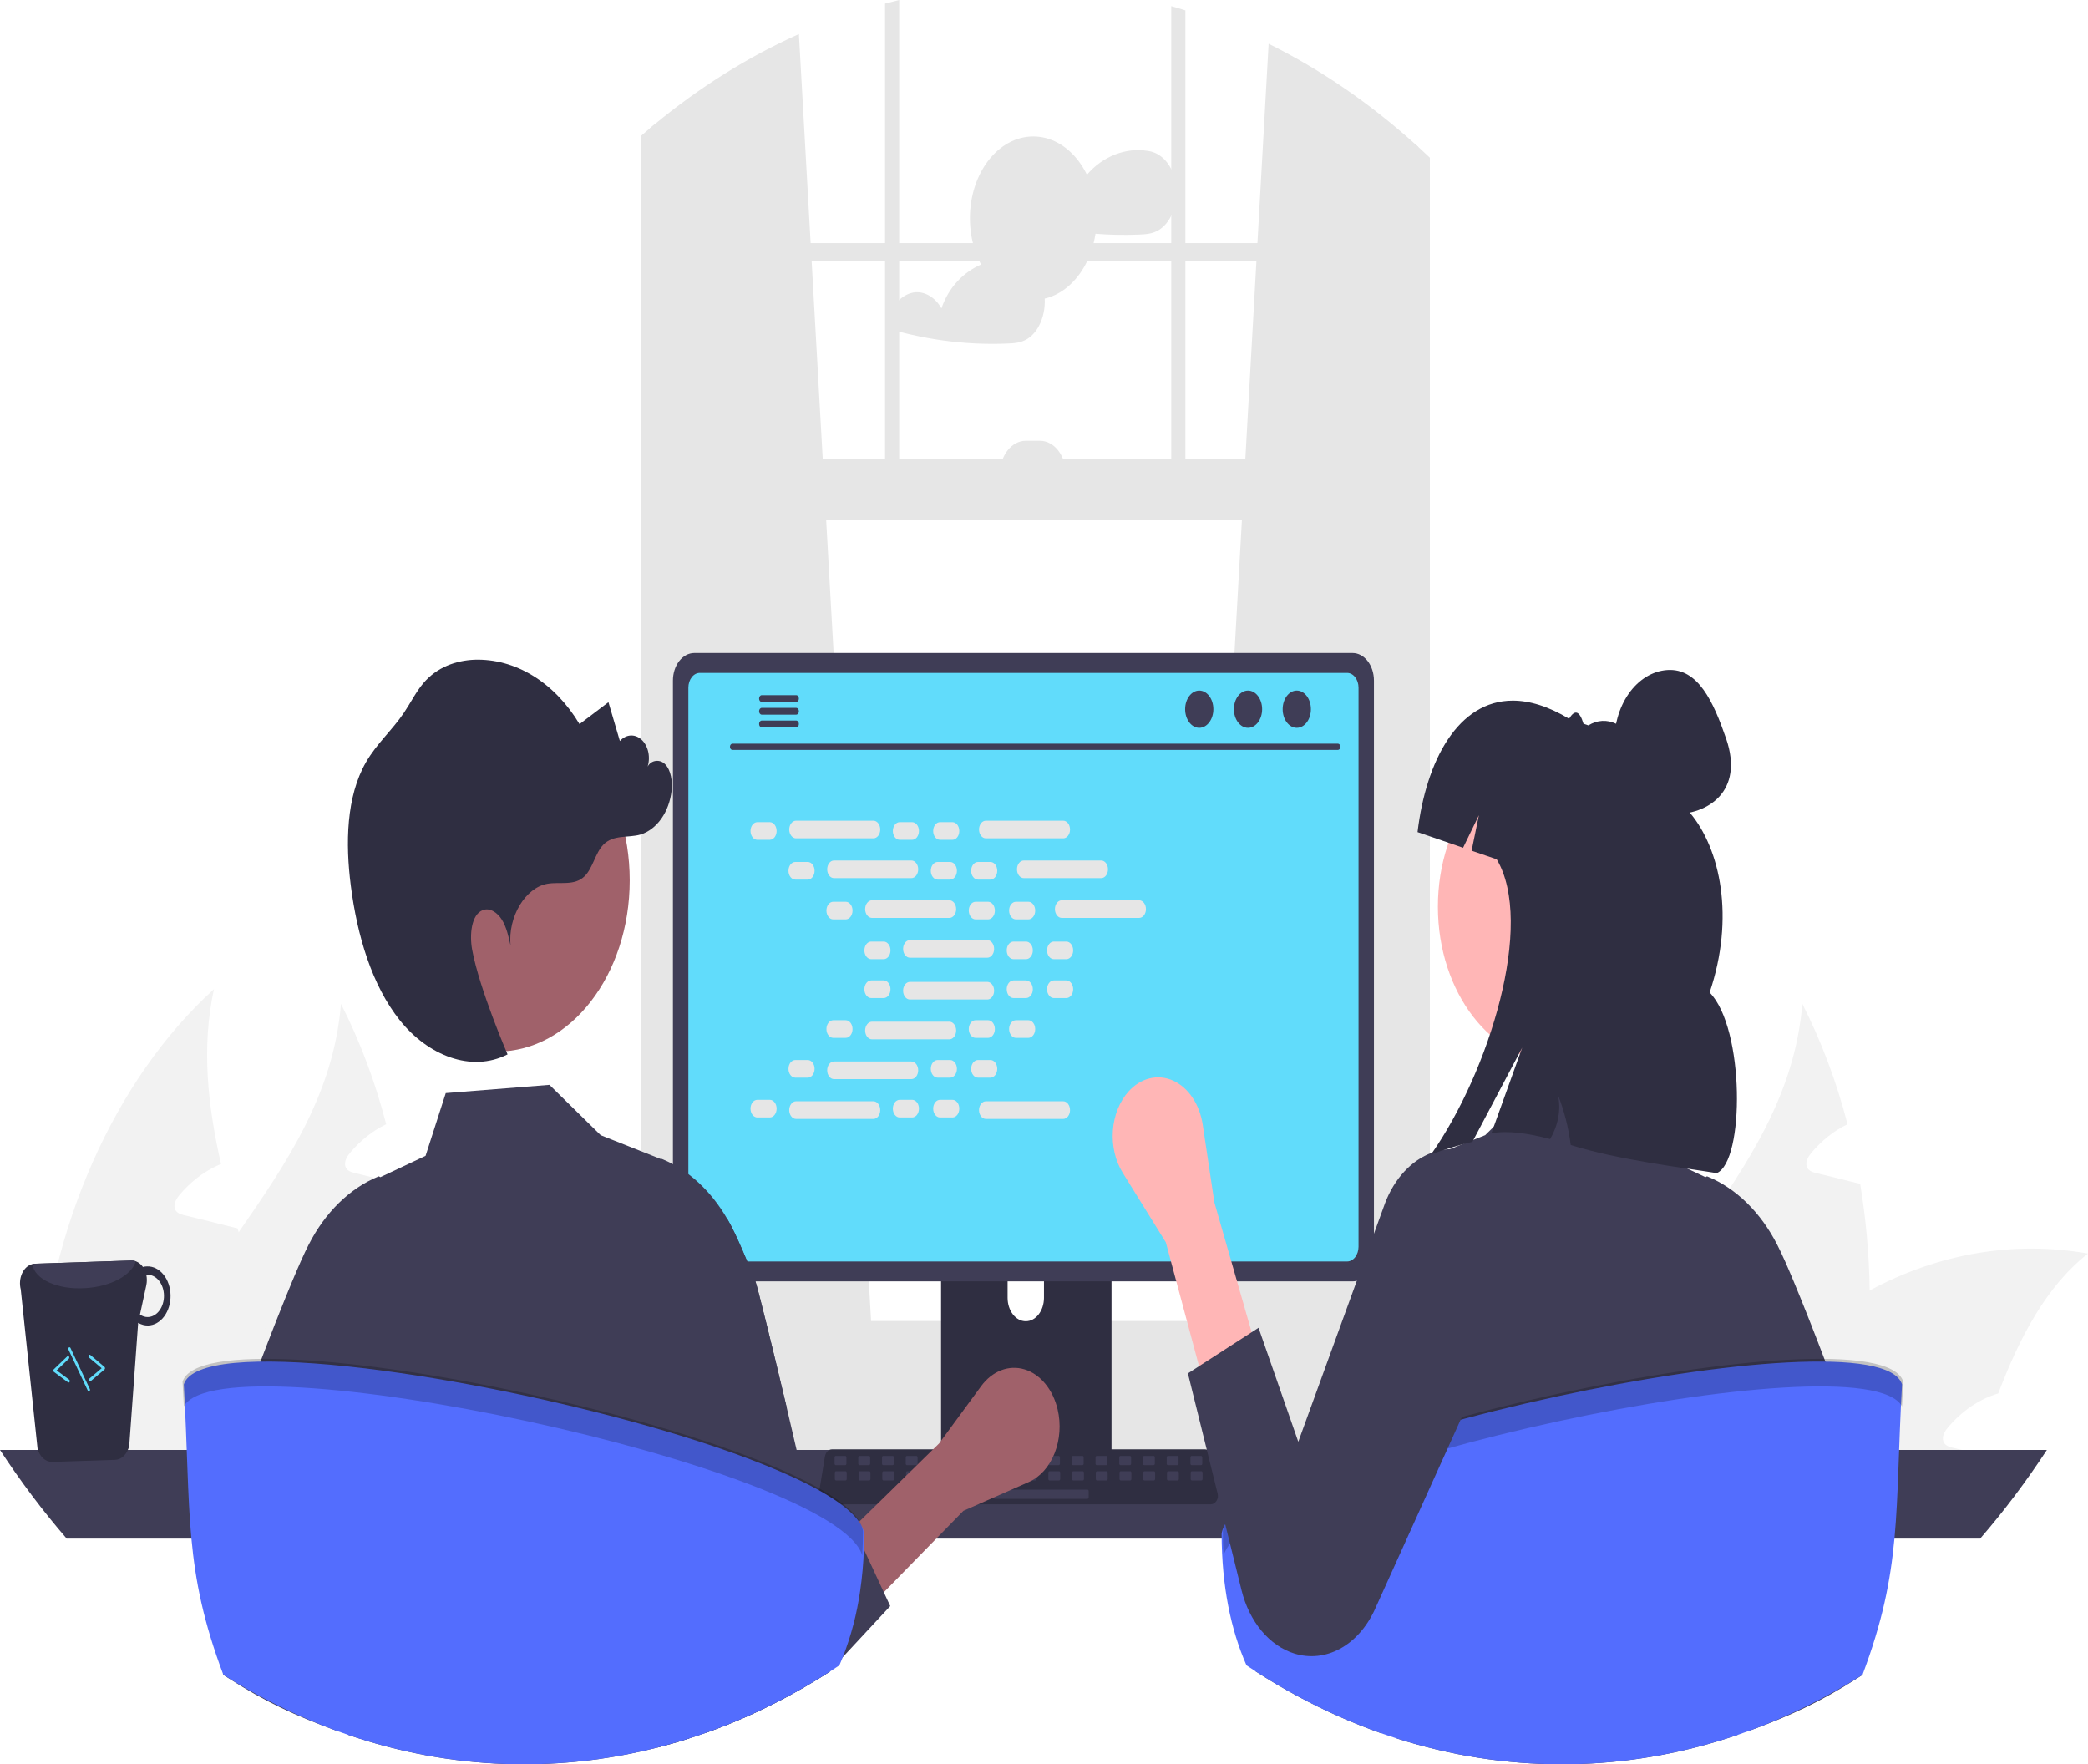 <svg width="503" height="425" viewBox="0 0 503 425" fill="none" xmlns="http://www.w3.org/2000/svg">
<g clip-path="url(#clip0_3406_4)">
<path d="M248.914 72.251C257.341 72.251 264.173 63.434 264.173 52.559C264.173 41.683 257.341 32.867 248.914 32.867C240.487 32.867 233.655 41.683 233.655 52.559C233.655 63.434 240.487 72.251 248.914 72.251Z" fill="#E6E6E6"/>
<path d="M283.065 43.234C282.635 41.413 281.801 39.795 280.667 38.577C279.533 37.36 278.147 36.597 276.681 36.383C276.647 36.379 276.613 36.379 276.579 36.383C276.538 36.366 276.495 36.354 276.453 36.346C271.344 35.491 265.663 37.57 261.84 42.099C260.421 43.753 259.286 45.773 258.508 48.028C257.799 46.779 256.865 45.771 255.787 45.093C254.709 44.414 253.518 44.085 252.319 44.134C250.772 44.266 249.295 45.01 248.088 46.265C246.881 47.52 246.004 49.225 245.575 51.148C245.528 51.383 245.541 51.631 245.612 51.855C245.683 52.08 245.809 52.269 245.97 52.394C246.429 52.901 246.976 53.26 247.564 53.441C248.827 53.788 250.102 54.105 251.376 54.393C253.868 54.953 256.373 55.408 258.891 55.757C260.554 55.986 262.221 56.168 263.892 56.303C267.343 56.583 270.812 56.649 274.27 56.509C275.984 56.435 277.63 56.362 279.196 55.388C280.337 54.664 281.312 53.569 282.025 52.21C282.696 50.903 283.137 49.422 283.316 47.871C283.496 46.32 283.41 44.738 283.065 43.234Z" fill="#E6E6E6"/>
<path d="M251.673 71.923C251.644 71.098 251.537 70.281 251.353 69.489C250.921 67.668 250.086 66.05 248.951 64.833C247.816 63.616 246.43 62.853 244.964 62.638C244.932 62.634 244.899 62.634 244.867 62.638C244.824 62.622 244.78 62.61 244.735 62.601C241.908 62.154 239.038 62.535 236.34 63.715C232.191 65.507 228.551 69.121 226.796 74.283C226.087 73.033 225.152 72.025 224.072 71.346C222.993 70.668 221.802 70.339 220.601 70.389C219.055 70.521 217.577 71.265 216.371 72.52C215.164 73.775 214.286 75.48 213.858 77.403C213.813 77.638 213.828 77.885 213.898 78.108C213.969 78.332 214.093 78.521 214.252 78.649C214.713 79.155 215.259 79.514 215.847 79.696C217.115 80.043 218.384 80.36 219.664 80.648C222.156 81.208 224.659 81.663 227.174 82.012C232.282 82.72 237.423 82.971 242.558 82.764C244.267 82.69 245.918 82.617 247.484 81.643C248.624 80.919 249.597 79.823 250.307 78.465C251.309 76.538 251.789 74.238 251.673 71.923Z" fill="#E6E6E6"/>
<path d="M450.407 310.864C450.627 324.291 449.191 337.677 446.154 350.522C446.048 350.988 445.92 351.455 445.792 351.921H383.183C384.078 346.234 385.499 340.705 387.415 335.455C392.626 321.183 401.132 308.971 409.533 296.84C421.102 280.126 432.394 263.55 434.181 241.814C438.767 250.836 442.427 260.586 445.069 270.823C441.834 272.369 438.864 274.719 436.329 277.739C435.627 278.589 434.883 279.824 435.244 281.005C435.584 281.993 436.52 282.322 437.35 282.541C439.349 283.035 441.348 283.529 443.347 283.996C444.92 284.408 446.515 284.792 448.11 285.176C449.512 293.624 450.282 302.226 450.407 310.864Z" fill="#F2F2F2"/>
<path d="M503 301.972C492.962 309.849 486.582 322.034 481.372 335.674C476.838 337.008 472.652 339.846 469.228 343.907C468.505 344.758 467.761 345.993 468.144 347.173C468.463 348.161 469.42 348.491 470.249 348.71C472.227 349.204 474.247 349.698 476.225 350.165C476.034 350.741 475.842 351.345 475.651 351.921H409.299C412.311 346.679 415.646 341.76 419.273 337.211C420.06 336.195 420.868 335.235 421.697 334.247C430.156 324.382 439.868 316.473 450.407 310.864C467.011 301.907 485.168 298.837 503 301.972Z" fill="#F2F2F2"/>
<path d="M420.357 351.921H361.278C360.956 345.816 360.984 339.688 361.364 333.588C363.724 295.907 379.61 260.01 403.578 238.273C400.516 252.352 402.089 266.349 405.279 280.401C404.833 280.593 404.386 280.758 403.982 280.977C400.747 282.524 397.777 284.873 395.241 287.893C394.54 288.744 393.795 289.979 394.157 291.159C394.476 292.147 395.433 292.476 396.262 292.696C398.261 293.19 400.26 293.684 402.238 294.151C403.833 294.562 405.428 294.946 407.023 295.358C407.767 295.523 408.512 295.715 409.256 295.907C409.362 296.236 409.426 296.538 409.533 296.84C413.276 310.151 417.359 323.571 419.273 337.211C419.747 340.634 420.073 344.088 420.251 347.558C420.315 349.012 420.357 350.467 420.357 351.921Z" fill="#F2F2F2"/>
<path d="M98.371 310.864C98.591 324.291 97.155 337.677 94.118 350.522C94.012 350.988 93.884 351.455 93.757 351.921H31.147C32.042 346.234 33.463 340.705 35.379 335.455C40.59 321.183 49.096 308.971 57.497 296.84C69.066 280.126 80.359 263.55 82.145 241.814C86.731 250.836 90.391 260.586 93.034 270.823C89.798 272.369 86.829 274.719 84.293 277.739C83.591 278.589 82.847 279.824 83.208 281.005C83.549 281.993 84.484 282.322 85.314 282.541C87.313 283.035 89.312 283.529 91.311 283.996C92.885 284.408 94.48 284.792 96.075 285.176C97.477 293.624 98.246 302.226 98.371 310.864Z" fill="#F2F2F2"/>
<path d="M150.964 301.972C140.926 309.849 134.546 322.034 129.336 335.674C124.802 337.008 120.616 339.846 117.192 343.907C116.469 344.758 115.725 345.993 116.108 347.173C116.427 348.161 117.384 348.491 118.213 348.71C120.191 349.204 122.211 349.698 124.189 350.165C123.998 350.741 123.806 351.345 123.615 351.921H57.263C60.275 346.679 63.611 341.76 67.237 337.211C68.024 336.195 68.832 335.235 69.661 334.247C78.12 324.382 87.832 316.473 98.371 310.864C114.975 301.907 133.132 298.837 150.964 301.972Z" fill="#F2F2F2"/>
<path d="M68.322 351.921H9.243C8.92 345.816 8.948 339.688 9.328 333.588C11.688 295.907 27.574 260.01 51.542 238.273C48.48 252.352 50.053 266.349 53.243 280.401C52.797 280.593 52.35 280.758 51.946 280.977C48.711 282.524 45.741 284.873 43.206 287.893C42.504 288.744 41.759 289.979 42.121 291.159C42.44 292.147 43.397 292.476 44.226 292.696C46.225 293.19 48.224 293.684 50.202 294.151C51.797 294.562 53.392 294.946 54.987 295.358C55.731 295.523 56.476 295.715 57.22 295.907C57.327 296.236 57.39 296.538 57.497 296.84C61.24 310.151 65.323 323.571 67.237 337.211C67.711 340.634 68.037 344.088 68.215 347.558C68.279 349.012 68.322 350.467 68.322 351.921Z" fill="#F2F2F2"/>
<path d="M288.264 319.912L341.052 325.96L341.618 326.026V35.348C341.429 35.179 341.241 35.009 341.052 34.84C330.05 24.909 318.149 16.751 305.614 10.546L302.917 58.557L302.671 62.953L300.002 110.566L299.179 125.213L288.361 318.216L288.264 319.912Z" fill="#E6E6E6"/>
<path d="M157.719 29.935C157.342 30.245 156.965 30.555 156.587 30.879V326.026L157.719 325.893L209.936 319.912L209.839 318.216L199.02 125.213L198.197 110.566L195.528 62.953L195.283 58.557L192.454 8.208C180.255 13.665 168.596 20.958 157.719 29.935Z" fill="#E6E6E6"/>
<path d="M156.587 30.879C155.827 31.513 155.067 32.162 154.319 32.819V330.053C154.319 337.479 157.73 343.704 162.291 345.289C163.036 345.55 163.805 345.681 164.577 345.68H334.194C334.964 345.682 335.731 345.55 336.474 345.289C338.17 344.683 339.706 343.495 340.92 341.853C343.237 338.658 344.503 334.428 344.452 330.053V37.989C343.515 37.096 342.572 36.211 341.618 35.348C341.429 35.179 341.241 35.009 341.052 34.839V330.053C341.053 331.009 340.965 331.963 340.789 332.892C339.983 337.28 337.326 340.496 334.194 340.496H164.577C160.794 340.496 157.719 335.813 157.719 330.053V29.935C157.342 30.245 156.965 30.555 156.587 30.879Z" fill="#E6E6E6"/>
<path d="M342.752 58.56H156.017V62.955H342.752V58.56Z" fill="#E6E6E6"/>
<path d="M285.561 2.5C284.429 2.139 283.298 1.8 282.155 1.482V120.817H285.561V2.5Z" fill="#E6E6E6"/>
<path d="M216.616 0C215.479 0.273 214.342 0.553 213.21 0.856V120.817H216.616V0Z" fill="#E6E6E6"/>
<path d="M119.406 337.988C119.406 340.51 119.78 343.009 120.509 345.349C120.79 346.256 121.124 347.134 121.51 347.974C122.008 349.07 122.586 350.102 123.235 351.057C124.671 353.168 126.44 354.86 128.422 356.018C130.405 357.177 132.557 357.776 134.734 357.775H358.362C362.427 357.775 366.326 355.691 369.2 351.982C372.075 348.273 373.69 343.242 373.69 337.996C373.69 332.75 372.075 327.719 369.2 324.009C366.326 320.3 362.427 318.216 358.362 318.216H134.734C130.671 318.221 126.776 320.306 123.902 324.012C121.029 327.719 119.412 332.745 119.406 337.988Z" fill="#E6E6E6"/>
<path d="M156.017 125.214L341.617 125.214V110.565L156.017 110.565V125.214Z" fill="#E6E6E6"/>
<path d="M256.763 114.227H240.871C240.871 112.09 241.529 110.041 242.7 108.53C243.87 107.019 245.459 106.17 247.114 106.17H250.52C251.34 106.17 252.152 106.379 252.909 106.784C253.667 107.188 254.355 107.782 254.935 108.53C255.514 109.278 255.974 110.166 256.288 111.144C256.602 112.122 256.763 113.169 256.763 114.227Z" fill="#E6E6E6"/>
<path d="M0 349.287C4.965 356.878 10.335 364.012 16.07 370.637H477.02C482.756 364.012 488.126 356.878 493.09 349.287H0Z" fill="#3F3D56"/>
<path d="M226.703 277.889V353.527H267.764V277.889C267.765 277.345 267.631 276.816 267.381 276.377C267.131 275.939 266.778 275.616 266.376 275.456C266.186 275.375 265.987 275.335 265.787 275.338H228.686C228.426 275.337 228.168 275.403 227.928 275.531C227.688 275.658 227.469 275.846 227.285 276.083C227.101 276.32 226.954 276.602 226.855 276.912C226.755 277.222 226.703 277.554 226.703 277.889ZM242.728 303.879C242.738 302.388 243.205 300.963 244.026 299.913C244.847 298.864 245.956 298.275 247.111 298.275C248.266 298.275 249.375 298.864 250.196 299.913C251.017 300.963 251.483 302.388 251.494 303.879V312.655C251.488 314.15 251.024 315.582 250.202 316.636C249.381 317.691 248.27 318.283 247.111 318.283C245.952 318.283 244.841 317.691 244.019 316.636C243.198 315.582 242.734 314.15 242.728 312.655V303.879Z" fill="#2F2E41"/>
<path d="M226.578 351.108V358.402C226.578 358.78 226.695 359.142 226.901 359.41C227.108 359.678 227.388 359.83 227.68 359.833H266.787C267.08 359.831 267.361 359.68 267.568 359.411C267.774 359.143 267.89 358.78 267.89 358.402V351.108H226.578Z" fill="#3F3D56"/>
<path d="M162.108 163.931V302.035C162.109 303.795 162.651 305.483 163.616 306.727C164.58 307.972 165.888 308.671 167.251 308.673H325.839C327.203 308.671 328.51 307.972 329.475 306.727C330.439 305.483 330.981 303.795 330.982 302.035V163.931C330.979 162.173 330.436 160.488 329.472 159.245C328.508 158.002 327.202 157.303 325.839 157.301H167.251C165.889 157.303 164.582 158.002 163.618 159.245C162.654 160.488 162.111 162.173 162.108 163.931Z" fill="#3F3D56"/>
<path d="M165.828 165.65V300.332C165.83 301.272 166.12 302.173 166.635 302.838C167.15 303.503 167.849 303.877 168.577 303.879H324.519C325.248 303.877 325.946 303.503 326.461 302.838C326.976 302.173 327.266 301.272 327.268 300.332V165.65C327.268 164.708 326.978 163.805 326.463 163.139C325.948 162.472 325.248 162.097 324.519 162.095H168.577C167.848 162.097 167.149 162.472 166.633 163.139C166.118 163.805 165.828 164.708 165.828 165.65Z" fill="#61DCFB"/>
<path d="M197.626 361.551C197.785 361.808 197.986 362.015 198.216 362.157C198.446 362.299 198.697 362.372 198.952 362.37H291.727C291.981 362.37 292.231 362.296 292.46 362.155C292.689 362.014 292.891 361.809 293.051 361.555C293.211 361.3 293.324 361.003 293.384 360.685C293.444 360.367 293.448 360.035 293.396 359.715L291.956 350.887C291.896 350.527 291.767 350.192 291.582 349.913C291.396 349.633 291.159 349.418 290.893 349.287C290.7 349.189 290.494 349.139 290.287 349.139H200.386C200.179 349.139 199.973 349.189 199.78 349.287C199.514 349.418 199.277 349.633 199.091 349.913C198.906 350.192 198.777 350.527 198.717 350.887L197.277 359.715C197.226 360.035 197.231 360.366 197.291 360.684C197.351 361.002 197.466 361.298 197.626 361.551Z" fill="#2F2E41"/>
<path d="M287.049 352.942H289.349C289.503 352.942 289.628 352.78 289.628 352.582V351.089C289.628 350.89 289.503 350.729 289.349 350.729H287.049C286.895 350.729 286.77 350.89 286.77 351.089V352.582C286.77 352.78 286.895 352.942 287.049 352.942Z" fill="#3F3D56"/>
<path d="M281.335 352.942H283.634C283.788 352.942 283.913 352.78 283.913 352.582V351.089C283.913 350.89 283.788 350.729 283.634 350.729H281.335C281.18 350.729 281.056 350.89 281.056 351.089V352.582C281.056 352.78 281.18 352.942 281.335 352.942Z" fill="#3F3D56"/>
<path d="M275.62 352.942H277.919C278.073 352.942 278.198 352.78 278.198 352.582V351.089C278.198 350.89 278.073 350.729 277.919 350.729H275.62C275.466 350.729 275.341 350.89 275.341 351.089V352.582C275.341 352.78 275.466 352.942 275.62 352.942Z" fill="#3F3D56"/>
<path d="M269.905 352.942H272.204C272.358 352.942 272.483 352.78 272.483 352.582V351.089C272.483 350.89 272.358 350.729 272.204 350.729H269.905C269.751 350.729 269.626 350.89 269.626 351.089V352.582C269.626 352.78 269.751 352.942 269.905 352.942Z" fill="#3F3D56"/>
<path d="M264.19 352.942H266.489C266.643 352.942 266.768 352.78 266.768 352.582V351.089C266.768 350.89 266.643 350.729 266.489 350.729H264.19C264.036 350.729 263.911 350.89 263.911 351.089V352.582C263.911 352.78 264.036 352.942 264.19 352.942Z" fill="#3F3D56"/>
<path d="M258.475 352.942H260.774C260.929 352.942 261.053 352.78 261.053 352.582V351.089C261.053 350.89 260.929 350.729 260.774 350.729H258.475C258.321 350.729 258.196 350.89 258.196 351.089V352.582C258.196 352.78 258.321 352.942 258.475 352.942Z" fill="#3F3D56"/>
<path d="M252.76 352.942H255.06C255.214 352.942 255.339 352.78 255.339 352.582V351.089C255.339 350.89 255.214 350.729 255.06 350.729H252.76C252.606 350.729 252.481 350.89 252.481 351.089V352.582C252.481 352.78 252.606 352.942 252.76 352.942Z" fill="#3F3D56"/>
<path d="M247.045 352.942H249.345C249.499 352.942 249.624 352.78 249.624 352.582V351.089C249.624 350.89 249.499 350.729 249.345 350.729H247.045C246.891 350.729 246.766 350.89 246.766 351.089V352.582C246.766 352.78 246.891 352.942 247.045 352.942Z" fill="#3F3D56"/>
<path d="M241.33 352.942H243.63C243.784 352.942 243.909 352.78 243.909 352.582V351.089C243.909 350.89 243.784 350.729 243.63 350.729H241.33C241.176 350.729 241.052 350.89 241.052 351.089V352.582C241.052 352.78 241.176 352.942 241.33 352.942Z" fill="#3F3D56"/>
<path d="M235.616 352.942H237.915C238.069 352.942 238.194 352.78 238.194 352.582V351.089C238.194 350.89 238.069 350.729 237.915 350.729H235.616C235.462 350.729 235.337 350.89 235.337 351.089V352.582C235.337 352.78 235.462 352.942 235.616 352.942Z" fill="#3F3D56"/>
<path d="M229.901 352.942H232.2C232.354 352.942 232.479 352.78 232.479 352.582V351.089C232.479 350.89 232.354 350.729 232.2 350.729H229.901C229.747 350.729 229.622 350.89 229.622 351.089V352.582C229.622 352.78 229.747 352.942 229.901 352.942Z" fill="#3F3D56"/>
<path d="M224.186 352.942H226.485C226.639 352.942 226.764 352.78 226.764 352.582V351.089C226.764 350.89 226.639 350.729 226.485 350.729H224.186C224.032 350.729 223.907 350.89 223.907 351.089V352.582C223.907 352.78 224.032 352.942 224.186 352.942Z" fill="#3F3D56"/>
<path d="M218.471 352.942H220.77C220.925 352.942 221.049 352.78 221.049 352.582V351.089C221.049 350.89 220.925 350.729 220.77 350.729H218.471C218.317 350.729 218.192 350.89 218.192 351.089V352.582C218.192 352.78 218.317 352.942 218.471 352.942Z" fill="#3F3D56"/>
<path d="M212.756 352.942H215.056C215.21 352.942 215.335 352.78 215.335 352.582V351.089C215.335 350.89 215.21 350.729 215.056 350.729H212.756C212.602 350.729 212.477 350.89 212.477 351.089V352.582C212.477 352.78 212.602 352.942 212.756 352.942Z" fill="#3F3D56"/>
<path d="M207.041 352.942H209.341C209.495 352.942 209.62 352.78 209.62 352.582V351.089C209.62 350.89 209.495 350.729 209.341 350.729H207.041C206.887 350.729 206.762 350.89 206.762 351.089V352.582C206.762 352.78 206.887 352.942 207.041 352.942Z" fill="#3F3D56"/>
<path d="M201.326 352.942H203.626C203.78 352.942 203.905 352.78 203.905 352.582V351.089C203.905 350.89 203.78 350.729 203.626 350.729H201.326C201.172 350.729 201.047 350.89 201.047 351.089V352.582C201.047 352.78 201.172 352.942 201.326 352.942Z" fill="#3F3D56"/>
<path d="M287.117 356.629H289.416C289.571 356.629 289.695 356.468 289.695 356.269V354.777C289.695 354.578 289.571 354.417 289.416 354.417H287.117C286.963 354.417 286.838 354.578 286.838 354.777V356.269C286.838 356.468 286.963 356.629 287.117 356.629Z" fill="#3F3D56"/>
<path d="M281.402 356.629H283.701C283.856 356.629 283.98 356.468 283.98 356.269V354.777C283.98 354.578 283.856 354.417 283.701 354.417H281.402C281.248 354.417 281.123 354.578 281.123 354.777V356.269C281.123 356.468 281.248 356.629 281.402 356.629Z" fill="#3F3D56"/>
<path d="M275.687 356.629H277.987C278.141 356.629 278.266 356.468 278.266 356.269V354.777C278.266 354.578 278.141 354.417 277.987 354.417H275.687C275.533 354.417 275.408 354.578 275.408 354.777V356.269C275.408 356.468 275.533 356.629 275.687 356.629Z" fill="#3F3D56"/>
<path d="M269.972 356.629H272.272C272.426 356.629 272.551 356.468 272.551 356.269V354.777C272.551 354.578 272.426 354.417 272.272 354.417H269.972C269.818 354.417 269.693 354.578 269.693 354.777V356.269C269.693 356.468 269.818 356.629 269.972 356.629Z" fill="#3F3D56"/>
<path d="M264.257 356.629H266.557C266.711 356.629 266.836 356.468 266.836 356.269V354.777C266.836 354.578 266.711 354.417 266.557 354.417H264.257C264.103 354.417 263.979 354.578 263.979 354.777V356.269C263.979 356.468 264.103 356.629 264.257 356.629Z" fill="#3F3D56"/>
<path d="M258.543 356.629H260.842C260.996 356.629 261.121 356.468 261.121 356.269V354.777C261.121 354.578 260.996 354.417 260.842 354.417H258.543C258.389 354.417 258.264 354.578 258.264 354.777V356.269C258.264 356.468 258.389 356.629 258.543 356.629Z" fill="#3F3D56"/>
<path d="M252.828 356.629H255.127C255.281 356.629 255.406 356.468 255.406 356.269V354.777C255.406 354.578 255.281 354.417 255.127 354.417H252.828C252.674 354.417 252.549 354.578 252.549 354.777V356.269C252.549 356.468 252.674 356.629 252.828 356.629Z" fill="#3F3D56"/>
<path d="M247.113 356.629H249.412C249.566 356.629 249.691 356.468 249.691 356.269V354.777C249.691 354.578 249.566 354.417 249.412 354.417H247.113C246.959 354.417 246.834 354.578 246.834 354.777V356.269C246.834 356.468 246.959 356.629 247.113 356.629Z" fill="#3F3D56"/>
<path d="M241.398 356.629H243.697C243.852 356.629 243.976 356.468 243.976 356.269V354.777C243.976 354.578 243.852 354.417 243.697 354.417H241.398C241.244 354.417 241.119 354.578 241.119 354.777V356.269C241.119 356.468 241.244 356.629 241.398 356.629Z" fill="#3F3D56"/>
<path d="M235.683 356.629H237.983C238.137 356.629 238.262 356.468 238.262 356.269V354.777C238.262 354.578 238.137 354.417 237.983 354.417H235.683C235.529 354.417 235.404 354.578 235.404 354.777V356.269C235.404 356.468 235.529 356.629 235.683 356.629Z" fill="#3F3D56"/>
<path d="M229.968 356.629H232.268C232.422 356.629 232.547 356.468 232.547 356.269V354.777C232.547 354.578 232.422 354.417 232.268 354.417H229.968C229.814 354.417 229.689 354.578 229.689 354.777V356.269C229.689 356.468 229.814 356.629 229.968 356.629Z" fill="#3F3D56"/>
<path d="M224.253 356.629H226.553C226.707 356.629 226.832 356.468 226.832 356.269V354.777C226.832 354.578 226.707 354.417 226.553 354.417H224.253C224.099 354.417 223.974 354.578 223.974 354.777V356.269C223.974 356.468 224.099 356.629 224.253 356.629Z" fill="#3F3D56"/>
<path d="M218.538 356.629H220.838C220.992 356.629 221.117 356.468 221.117 356.269V354.777C221.117 354.578 220.992 354.417 220.838 354.417H218.538C218.384 354.417 218.26 354.578 218.26 354.777V356.269C218.26 356.468 218.384 356.629 218.538 356.629Z" fill="#3F3D56"/>
<path d="M212.824 356.629H215.123C215.277 356.629 215.402 356.468 215.402 356.269V354.777C215.402 354.578 215.277 354.417 215.123 354.417H212.824C212.67 354.417 212.545 354.578 212.545 354.777V356.269C212.545 356.468 212.67 356.629 212.824 356.629Z" fill="#3F3D56"/>
<path d="M207.109 356.629H209.408C209.562 356.629 209.687 356.468 209.687 356.269V354.777C209.687 354.578 209.562 354.417 209.408 354.417H207.109C206.955 354.417 206.83 354.578 206.83 354.777V356.269C206.83 356.468 206.955 356.629 207.109 356.629Z" fill="#3F3D56"/>
<path d="M201.394 356.629H203.693C203.847 356.629 203.972 356.468 203.972 356.269V354.777C203.972 354.578 203.847 354.417 203.693 354.417H201.394C201.24 354.417 201.115 354.578 201.115 354.777V356.269C201.115 356.468 201.24 356.629 201.394 356.629Z" fill="#3F3D56"/>
<path d="M239.684 361.054H261.985C262.139 361.054 262.264 360.893 262.264 360.694V359.202C262.264 359.003 262.139 358.842 261.985 358.842H239.684C239.529 358.842 239.405 359.003 239.405 359.202V360.694C239.405 360.893 239.529 361.054 239.684 361.054Z" fill="#3F3D56"/>
<path d="M176.413 180.648H322.327C322.479 180.644 322.623 180.563 322.729 180.423C322.836 180.283 322.895 180.095 322.895 179.899C322.895 179.703 322.836 179.515 322.729 179.375C322.623 179.235 322.479 179.155 322.327 179.15H176.413C176.262 179.155 176.117 179.235 176.011 179.375C175.905 179.515 175.846 179.703 175.846 179.899C175.846 180.095 175.905 180.283 176.011 180.423C176.117 180.563 176.262 180.644 176.413 180.648Z" fill="#3F3D56"/>
<path d="M312.395 175.327C314.273 175.327 315.795 173.318 315.795 170.841C315.795 168.363 314.273 166.354 312.395 166.354C310.517 166.354 308.994 168.363 308.994 170.841C308.994 173.318 310.517 175.327 312.395 175.327Z" fill="#3F3D56"/>
<path d="M300.647 175.327C302.525 175.327 304.048 173.318 304.048 170.841C304.048 168.363 302.525 166.354 300.647 166.354C298.769 166.354 297.247 168.363 297.247 170.841C297.247 173.318 298.769 175.327 300.647 175.327Z" fill="#3F3D56"/>
<path d="M288.9 175.327C290.778 175.327 292.3 173.318 292.3 170.841C292.3 168.363 290.778 166.354 288.9 166.354C287.022 166.354 285.499 168.363 285.499 170.841C285.499 173.318 287.022 175.327 288.9 175.327Z" fill="#3F3D56"/>
<path d="M182.864 168.282C182.864 168.388 182.88 168.494 182.911 168.592C182.942 168.69 182.988 168.779 183.046 168.855C183.103 168.93 183.172 168.99 183.248 169.031C183.324 169.072 183.405 169.093 183.487 169.094H191.831C191.996 169.089 192.153 169.001 192.268 168.848C192.383 168.696 192.448 168.492 192.448 168.279C192.448 168.066 192.383 167.861 192.268 167.709C192.153 167.557 191.996 167.469 191.831 167.464H183.487C183.321 167.466 183.162 167.554 183.045 167.707C182.928 167.861 182.863 168.067 182.864 168.282Z" fill="#3F3D56"/>
<path d="M182.864 171.343C182.864 171.449 182.88 171.554 182.911 171.652C182.942 171.751 182.988 171.84 183.046 171.915C183.103 171.991 183.172 172.05 183.248 172.092C183.324 172.133 183.405 172.154 183.487 172.154H191.831C191.996 172.15 192.153 172.062 192.269 171.909C192.384 171.757 192.449 171.552 192.449 171.339C192.449 171.126 192.384 170.922 192.269 170.769C192.153 170.617 191.996 170.529 191.831 170.524H183.487C183.321 170.527 183.162 170.615 183.045 170.768C182.928 170.921 182.863 171.128 182.864 171.343Z" fill="#3F3D56"/>
<path d="M182.864 174.396C182.863 174.611 182.928 174.818 183.045 174.971C183.162 175.125 183.321 175.212 183.487 175.215H191.831C191.996 175.21 192.153 175.122 192.268 174.97C192.383 174.817 192.448 174.613 192.448 174.4C192.448 174.187 192.383 173.983 192.268 173.83C192.153 173.678 191.996 173.59 191.831 173.585H183.487C183.405 173.586 183.324 173.607 183.248 173.648C183.172 173.689 183.103 173.749 183.046 173.824C182.988 173.9 182.942 173.989 182.911 174.087C182.88 174.185 182.864 174.29 182.864 174.396Z" fill="#3F3D56"/>
<path d="M185.443 198.05H182.445C181.536 198.05 180.799 199.001 180.799 200.174C180.799 201.347 181.536 202.298 182.445 202.298H185.443C186.352 202.298 187.089 201.347 187.089 200.174C187.089 199.001 186.352 198.05 185.443 198.05Z" fill="#E6E6E6"/>
<path d="M219.732 198.05H216.734C215.825 198.05 215.088 199.001 215.088 200.174C215.088 201.347 215.825 202.298 216.734 202.298H219.732C220.641 202.298 221.378 201.347 221.378 200.174C221.378 199.001 220.641 198.05 219.732 198.05Z" fill="#E6E6E6"/>
<path d="M229.447 198.05H226.449C225.54 198.05 224.803 199.001 224.803 200.174C224.803 201.347 225.54 202.298 226.449 202.298H229.447C230.356 202.298 231.093 201.347 231.093 200.174C231.093 199.001 230.356 198.05 229.447 198.05Z" fill="#E6E6E6"/>
<path d="M210.405 197.696H191.772C190.863 197.696 190.126 198.647 190.126 199.82C190.126 200.993 190.863 201.944 191.772 201.944H210.405C211.314 201.944 212.051 200.993 212.051 199.82C212.051 198.647 211.314 197.696 210.405 197.696Z" fill="#E6E6E6"/>
<path d="M256.124 197.696H237.491C236.582 197.696 235.845 198.647 235.845 199.82C235.845 200.993 236.582 201.944 237.491 201.944H256.124C257.033 201.944 257.77 200.993 257.77 199.82C257.77 198.647 257.033 197.696 256.124 197.696Z" fill="#E6E6E6"/>
<path d="M194.587 207.638H191.589C190.68 207.638 189.943 208.589 189.943 209.762C189.943 210.935 190.68 211.886 191.589 211.886H194.587C195.496 211.886 196.233 210.935 196.233 209.762C196.233 208.589 195.496 207.638 194.587 207.638Z" fill="#E6E6E6"/>
<path d="M228.876 207.638H225.878C224.969 207.638 224.232 208.589 224.232 209.762C224.232 210.935 224.969 211.886 225.878 211.886H228.876C229.785 211.886 230.522 210.935 230.522 209.762C230.522 208.589 229.785 207.638 228.876 207.638Z" fill="#E6E6E6"/>
<path d="M238.591 207.638H235.593C234.684 207.638 233.947 208.589 233.947 209.762C233.947 210.935 234.684 211.886 235.593 211.886H238.591C239.5 211.886 240.237 210.935 240.237 209.762C240.237 208.589 239.5 207.638 238.591 207.638Z" fill="#E6E6E6"/>
<path d="M219.549 207.284H200.915C200.006 207.284 199.27 208.235 199.27 209.408C199.27 210.581 200.006 211.532 200.915 211.532H219.549C220.458 211.532 221.195 210.581 221.195 209.408C221.195 208.235 220.458 207.284 219.549 207.284Z" fill="#E6E6E6"/>
<path d="M265.268 207.284H246.634C245.725 207.284 244.989 208.235 244.989 209.408C244.989 210.581 245.725 211.532 246.634 211.532H265.268C266.177 211.532 266.914 210.581 266.914 209.408C266.914 208.235 266.177 207.284 265.268 207.284Z" fill="#E6E6E6"/>
<path d="M203.731 217.225H200.732C199.823 217.225 199.087 218.176 199.087 219.349C199.087 220.522 199.823 221.473 200.732 221.473H203.731C204.64 221.473 205.376 220.522 205.376 219.349C205.376 218.176 204.64 217.225 203.731 217.225Z" fill="#E6E6E6"/>
<path d="M238.02 217.225H235.022C234.113 217.225 233.376 218.176 233.376 219.349C233.376 220.522 234.113 221.473 235.022 221.473H238.02C238.929 221.473 239.666 220.522 239.666 219.349C239.666 218.176 238.929 217.225 238.02 217.225Z" fill="#E6E6E6"/>
<path d="M247.735 217.225H244.737C243.828 217.225 243.091 218.176 243.091 219.349C243.091 220.522 243.828 221.473 244.737 221.473H247.735C248.644 221.473 249.381 220.522 249.381 219.349C249.381 218.176 248.644 217.225 247.735 217.225Z" fill="#E6E6E6"/>
<path d="M228.693 216.871H210.059C209.15 216.871 208.413 217.822 208.413 218.995C208.413 220.168 209.15 221.119 210.059 221.119H228.693C229.602 221.119 230.339 220.168 230.339 218.995C230.339 217.822 229.602 216.871 228.693 216.871Z" fill="#E6E6E6"/>
<path d="M274.412 216.871H255.778C254.869 216.871 254.132 217.822 254.132 218.995C254.132 220.168 254.869 221.119 255.778 221.119H274.412C275.321 221.119 276.058 220.168 276.058 218.995C276.058 217.822 275.321 216.871 274.412 216.871Z" fill="#E6E6E6"/>
<path d="M212.874 226.813H209.876C208.967 226.813 208.23 227.764 208.23 228.937C208.23 230.11 208.967 231.061 209.876 231.061H212.874C213.783 231.061 214.52 230.11 214.52 228.937C214.52 227.764 213.783 226.813 212.874 226.813Z" fill="#E6E6E6"/>
<path d="M247.164 226.813H244.166C243.257 226.813 242.52 227.764 242.52 228.937C242.52 230.11 243.257 231.061 244.166 231.061H247.164C248.073 231.061 248.809 230.11 248.809 228.937C248.809 227.764 248.073 226.813 247.164 226.813Z" fill="#E6E6E6"/>
<path d="M256.879 226.813H253.881C252.972 226.813 252.235 227.764 252.235 228.937C252.235 230.11 252.972 231.061 253.881 231.061H256.879C257.788 231.061 258.525 230.11 258.525 228.937C258.525 227.764 257.788 226.813 256.879 226.813Z" fill="#E6E6E6"/>
<path d="M237.837 226.459H219.203C218.294 226.459 217.557 227.41 217.557 228.583C217.557 229.756 218.294 230.707 219.203 230.707H237.837C238.746 230.707 239.483 229.756 239.483 228.583C239.483 227.41 238.746 226.459 237.837 226.459Z" fill="#E6E6E6"/>
<path d="M219.732 264.937H216.734C215.825 264.937 215.088 265.888 215.088 267.061C215.088 268.234 215.825 269.185 216.734 269.185H219.732C220.641 269.185 221.378 268.234 221.378 267.061C221.378 265.888 220.641 264.937 219.732 264.937Z" fill="#E6E6E6"/>
<path d="M229.447 264.937H226.449C225.54 264.937 224.803 265.888 224.803 267.061C224.803 268.234 225.54 269.185 226.449 269.185H229.447C230.356 269.185 231.093 268.234 231.093 267.061C231.093 265.888 230.356 264.937 229.447 264.937Z" fill="#E6E6E6"/>
<path d="M256.124 265.291H237.491C236.582 265.291 235.845 266.242 235.845 267.415C235.845 268.588 236.582 269.539 237.491 269.539H256.124C257.033 269.539 257.77 268.588 257.77 267.415C257.77 266.242 257.033 265.291 256.124 265.291Z" fill="#E6E6E6"/>
<path d="M185.443 264.937H182.445C181.536 264.937 180.799 265.888 180.799 267.061C180.799 268.234 181.536 269.185 182.445 269.185H185.443C186.352 269.185 187.089 268.234 187.089 267.061C187.089 265.888 186.352 264.937 185.443 264.937Z" fill="#E6E6E6"/>
<path d="M210.405 265.291H191.772C190.863 265.291 190.126 266.242 190.126 267.415C190.126 268.588 190.863 269.539 191.772 269.539H210.405C211.314 269.539 212.051 268.588 212.051 267.415C212.051 266.242 211.314 265.291 210.405 265.291Z" fill="#E6E6E6"/>
<path d="M194.587 255.349H191.589C190.68 255.349 189.943 256.3 189.943 257.473C189.943 258.646 190.68 259.597 191.589 259.597H194.587C195.496 259.597 196.233 258.646 196.233 257.473C196.233 256.3 195.496 255.349 194.587 255.349Z" fill="#E6E6E6"/>
<path d="M228.876 255.349H225.878C224.969 255.349 224.232 256.3 224.232 257.473C224.232 258.646 224.969 259.597 225.878 259.597H228.876C229.785 259.597 230.522 258.646 230.522 257.473C230.522 256.3 229.785 255.349 228.876 255.349Z" fill="#E6E6E6"/>
<path d="M238.591 255.349H235.593C234.684 255.349 233.947 256.3 233.947 257.473C233.947 258.646 234.684 259.597 235.593 259.597H238.591C239.5 259.597 240.237 258.646 240.237 257.473C240.237 256.3 239.5 255.349 238.591 255.349Z" fill="#E6E6E6"/>
<path d="M219.549 255.703H200.915C200.006 255.703 199.27 256.654 199.27 257.827C199.27 259 200.006 259.951 200.915 259.951H219.549C220.458 259.951 221.195 259 221.195 257.827C221.195 256.654 220.458 255.703 219.549 255.703Z" fill="#E6E6E6"/>
<path d="M203.731 245.762H200.732C199.823 245.762 199.087 246.713 199.087 247.886C199.087 249.059 199.823 250.01 200.732 250.01H203.731C204.64 250.01 205.376 249.059 205.376 247.886C205.376 246.713 204.64 245.762 203.731 245.762Z" fill="#E6E6E6"/>
<path d="M238.02 245.762H235.022C234.113 245.762 233.376 246.713 233.376 247.886C233.376 249.059 234.113 250.01 235.022 250.01H238.02C238.929 250.01 239.666 249.059 239.666 247.886C239.666 246.713 238.929 245.762 238.02 245.762Z" fill="#E6E6E6"/>
<path d="M247.735 245.762H244.737C243.828 245.762 243.091 246.713 243.091 247.886C243.091 249.059 243.828 250.01 244.737 250.01H247.735C248.644 250.01 249.381 249.059 249.381 247.886C249.381 246.713 248.644 245.762 247.735 245.762Z" fill="#E6E6E6"/>
<path d="M228.693 246.116H210.059C209.15 246.116 208.413 247.067 208.413 248.24C208.413 249.413 209.15 250.364 210.059 250.364H228.693C229.602 250.364 230.339 249.413 230.339 248.24C230.339 247.067 229.602 246.116 228.693 246.116Z" fill="#E6E6E6"/>
<path d="M212.874 236.174H209.876C208.967 236.174 208.23 237.125 208.23 238.298C208.23 239.471 208.967 240.422 209.876 240.422H212.874C213.783 240.422 214.52 239.471 214.52 238.298C214.52 237.125 213.783 236.174 212.874 236.174Z" fill="#E6E6E6"/>
<path d="M247.164 236.174H244.166C243.257 236.174 242.52 237.125 242.52 238.298C242.52 239.471 243.257 240.422 244.166 240.422H247.164C248.073 240.422 248.809 239.471 248.809 238.298C248.809 237.125 248.073 236.174 247.164 236.174Z" fill="#E6E6E6"/>
<path d="M256.879 236.174H253.881C252.972 236.174 252.235 237.125 252.235 238.298C252.235 239.471 252.972 240.422 253.881 240.422H256.879C257.788 240.422 258.525 239.471 258.525 238.298C258.525 237.125 257.788 236.174 256.879 236.174Z" fill="#E6E6E6"/>
<path d="M237.837 236.528H219.203C218.294 236.528 217.557 237.479 217.557 238.652C217.557 239.825 218.294 240.776 219.203 240.776H237.837C238.746 240.776 239.483 239.825 239.483 238.652C239.483 237.479 238.746 236.528 237.837 236.528Z" fill="#E6E6E6"/>
<path d="M199.97 402.639C199.844 402.72 199.719 402.801 199.593 402.875C198.799 403.384 197.998 403.885 197.193 404.38C194.781 405.862 192.339 407.271 189.866 408.605C183.36 412.117 176.685 415.081 169.881 417.477C168.738 408.281 167.63 386.591 166.567 370.639C166.367 367.637 166.167 364.842 165.967 362.372C165.777 359.128 165.416 355.905 164.887 352.725C164.835 352.476 164.76 352.236 164.664 352.01C164.772 353.286 164.887 357.091 164.995 362.372C165.052 364.842 165.104 367.637 165.161 370.639C165.429 385.994 165.709 406.887 165.989 418.783C165.195 419.034 164.395 419.284 163.595 419.52C163.092 419.675 162.583 419.823 162.075 419.963C161.458 420.14 160.84 420.317 160.223 420.479C159.577 420.656 158.932 420.826 158.286 420.988C147.733 423.663 137.003 425.007 126.248 425C125.534 425 124.825 424.993 124.111 424.985C123.894 424.985 123.677 424.978 123.454 424.97C122.825 424.956 122.174 424.941 121.511 424.919C108.801 424.465 96.175 422.117 83.884 417.92L84.381 370.639L84.467 362.372L84.501 359.237C84.218 360.246 84.049 361.301 83.998 362.372C83.798 364.385 83.593 367.239 83.387 370.639C82.604 383.737 81.798 404.866 80.964 416.887C71.083 413.259 63.859 409.948 54.83 404.121C54.481 403.9 54.127 403.671 53.778 403.443C53.841 402.875 53.91 402.307 53.972 401.724C54.995 392.55 53.789 380.61 54.921 370.639C55.784 362.947 56.675 355.557 57.573 349.288C58.658 341.744 59.761 335.814 60.853 332.931C62.11 329.604 63.368 326.33 64.585 323.196C65.111 321.846 65.627 320.521 66.134 319.221C66.408 318.52 66.682 317.827 66.951 317.148C68.174 314.058 69.328 311.204 70.385 308.674C71.128 306.897 71.814 305.289 72.443 303.881C73.18 302.221 73.832 300.849 74.369 299.81C78.337 292.048 84.24 286.269 91.102 283.43L91.273 283.371L91.439 283.459L91.628 283.57L102.52 278.429L107.383 263.318L132.363 261.334L136.398 265.295L138.461 267.323L140.661 269.484L144.707 273.459L145.856 273.916L147.565 274.594L159.252 279.226L159.372 279.16L159.543 279.219C165.787 281.798 171.252 286.825 175.179 293.6C175.568 294.249 175.928 294.92 176.276 295.598C177.225 297.413 178.505 300.282 180.014 303.881C180.637 305.363 181.294 306.971 181.985 308.674C182.403 309.699 186.003 324.199 189.506 339.008C192.781 352.873 195.97 367.01 196.387 370.639C196.461 371.31 196.541 371.989 196.615 372.66C197.09 376.856 197.558 381.082 198.01 385.205C198.679 391.318 199.33 397.218 199.953 402.491C199.959 402.543 199.964 402.587 199.97 402.639Z" fill="#3F3D56"/>
<path opacity="0.2" d="M173.498 349.254L168.642 325.07L164.354 345.938L173.498 349.254Z" fill="black"/>
<path d="M9.046 348.974C9.298 349.92 9.776 350.739 10.411 351.313C11.045 351.886 11.805 352.186 12.58 352.168L27.72 351.665C28.5 351.646 29.255 351.3 29.871 350.681C30.487 350.062 30.931 349.203 31.137 348.231L33.28 318.666C34.04 319.111 34.867 319.33 35.702 319.309C37.166 319.261 38.555 318.465 39.564 317.096C40.573 315.727 41.12 313.896 41.083 312.007C41.046 310.118 40.429 308.325 39.368 307.022C38.307 305.72 36.889 305.015 35.425 305.063C35.091 305.061 34.759 305.106 34.432 305.196C34.078 304.701 33.647 304.307 33.167 304.04C32.687 303.773 32.17 303.638 31.647 303.645L8.359 304.421C8.165 304.43 7.973 304.461 7.784 304.513C7.274 304.636 6.789 304.898 6.364 305.283C5.938 305.668 5.582 306.166 5.318 306.743C5.054 307.321 4.889 307.964 4.834 308.631C4.779 309.298 4.835 309.972 4.999 310.608L9.046 348.974ZM33.719 316.659L35.244 309.614C35.417 308.8 35.421 307.942 35.255 307.125C35.329 307.125 35.395 307.08 35.469 307.079C36.514 307.051 37.525 307.56 38.281 308.492C39.036 309.425 39.474 310.707 39.498 312.055C39.523 313.404 39.132 314.711 38.411 315.688C37.69 316.666 36.699 317.234 35.654 317.27C34.978 317.297 34.309 317.086 33.719 316.659Z" fill="#2F2E41"/>
<path d="M7.784 304.513C8.28 308.174 13.859 310.748 20.566 310.3C26.734 309.934 31.777 307.139 32.701 303.826C32.359 303.696 32.004 303.634 31.647 303.645L8.359 304.421C8.166 304.43 7.973 304.461 7.784 304.513Z" fill="#3F3D56"/>
<path d="M21.795 332.728C21.826 332.718 21.855 332.701 21.882 332.679L25.169 329.902C25.209 329.868 25.242 329.823 25.265 329.769C25.287 329.715 25.299 329.655 25.299 329.594C25.299 329.532 25.287 329.472 25.265 329.418C25.242 329.364 25.209 329.319 25.17 329.285L21.752 326.397C21.721 326.37 21.686 326.351 21.649 326.342C21.612 326.333 21.574 326.333 21.537 326.343C21.5 326.353 21.465 326.372 21.434 326.399C21.403 326.426 21.376 326.461 21.356 326.502C21.335 326.543 21.321 326.588 21.314 326.636C21.307 326.683 21.308 326.732 21.315 326.78C21.323 326.827 21.338 326.872 21.359 326.912C21.38 326.952 21.408 326.987 21.439 327.013L24.491 329.593L21.569 332.062C21.512 332.11 21.471 332.182 21.451 332.266C21.432 332.349 21.436 332.439 21.464 332.519C21.491 332.599 21.539 332.664 21.6 332.702C21.66 332.74 21.73 332.749 21.795 332.728Z" fill="#61DCFB"/>
<path d="M16.602 333.037C16.657 333.019 16.707 332.98 16.745 332.926C16.783 332.871 16.808 332.803 16.815 332.73C16.823 332.657 16.814 332.583 16.789 332.517C16.764 332.451 16.724 332.396 16.674 332.36L13.644 330.118L16.573 327.31C16.603 327.281 16.628 327.245 16.648 327.203C16.667 327.162 16.68 327.116 16.685 327.068C16.691 327.02 16.689 326.971 16.68 326.924C16.671 326.877 16.654 326.833 16.632 326.794C16.61 326.755 16.581 326.723 16.549 326.698C16.517 326.673 16.481 326.656 16.444 326.649C16.407 326.642 16.369 326.645 16.333 326.657C16.297 326.668 16.262 326.689 16.232 326.718L12.953 329.862C12.915 329.898 12.884 329.946 12.864 330.002C12.844 330.057 12.835 330.118 12.838 330.18C12.841 330.241 12.855 330.3 12.88 330.352C12.905 330.404 12.94 330.447 12.981 330.478L16.39 333C16.454 333.047 16.53 333.061 16.602 333.037Z" fill="#61DCFB"/>
<path d="M21.468 335.162C21.496 335.153 21.522 335.139 21.547 335.119C21.579 335.094 21.607 335.061 21.629 335.022C21.651 334.983 21.667 334.938 21.676 334.891C21.685 334.844 21.686 334.795 21.681 334.748C21.675 334.7 21.662 334.654 21.642 334.612L16.982 324.724C16.942 324.641 16.878 324.581 16.805 324.558C16.731 324.536 16.654 324.551 16.589 324.602C16.525 324.653 16.478 324.735 16.46 324.829C16.442 324.924 16.454 325.024 16.493 325.108L21.154 334.996C21.186 335.064 21.233 335.116 21.29 335.146C21.347 335.176 21.409 335.181 21.468 335.162Z" fill="#61DCFB"/>
<path d="M448.702 403.441C448.354 403.67 448 403.899 447.651 404.12C438.621 409.946 431.398 413.257 421.517 416.886C420.682 404.865 419.877 383.735 419.094 370.637C418.888 367.237 418.682 364.383 418.482 362.37C418.432 361.299 418.262 360.244 417.979 359.236L418.014 362.37L418.099 370.637L418.597 417.918C406.305 422.115 393.679 424.464 380.97 424.917C380.307 424.939 379.655 424.954 379.027 424.969C378.804 424.976 378.587 424.984 378.37 424.984C377.655 424.991 376.947 424.998 376.232 424.998C362.839 425.011 349.494 422.923 336.491 418.781C336.771 406.885 337.051 385.992 337.32 370.637C337.377 367.636 337.428 364.841 337.485 362.37C337.594 357.089 337.708 353.284 337.817 352.008C337.721 352.234 337.646 352.474 337.594 352.723C337.065 355.904 336.704 359.127 336.514 362.37C336.314 364.841 336.114 367.636 335.914 370.637C334.851 386.589 333.742 408.279 332.599 417.476C325.796 415.079 319.12 412.115 312.614 408.604C309.185 406.76 305.817 404.771 302.51 402.637C303.139 397.327 303.796 391.376 304.471 385.203C304.996 380.417 305.539 375.497 306.094 370.637C306.951 363.13 336.074 282.056 342.937 279.217L343.109 279.158L343.229 279.224L354.916 274.593L356.624 273.914L357.773 273.457L361.819 269.482L364.02 267.321L366.083 265.293L370.117 261.333L395.097 263.317L399.96 278.428L410.853 283.568L411.041 283.458L411.207 283.369L411.379 283.428C418.24 286.267 424.144 292.046 428.112 299.808C428.649 300.848 429.3 302.22 430.038 303.879C430.666 305.288 431.352 306.895 432.095 308.673C433.152 311.202 434.307 314.056 435.53 317.147C435.798 317.825 436.073 318.518 436.347 319.219C436.856 320.517 437.372 321.842 437.896 323.194C439.113 326.328 440.37 329.603 441.627 332.929C442.719 335.813 443.822 341.742 444.908 349.287C445.805 355.555 446.697 362.945 447.559 370.637C448.691 380.608 447.485 392.548 448.508 401.723C448.571 402.306 448.64 402.873 448.702 403.441Z" fill="#3F3D56"/>
<path d="M375.441 255.908C391.486 255.908 404.493 239.122 404.493 218.416C404.493 197.71 391.486 180.924 375.441 180.924C359.396 180.924 346.388 197.71 346.388 218.416C346.388 239.122 359.396 255.908 375.441 255.908Z" fill="#FFB6B6"/>
<path opacity="0.2" d="M328.982 349.254L333.837 325.07L338.125 345.938L328.982 349.254Z" fill="black"/>
<path d="M458.2 333.497C456.463 364.383 458.263 377.983 448.674 403.449C439.949 408.96 430.86 413.457 421.517 416.886C420.545 417.24 419.572 417.584 418.596 417.918C406.305 422.115 393.679 424.464 380.97 424.917C380.307 424.939 379.655 424.954 379.027 424.969C378.804 424.976 378.587 424.984 378.369 424.984C377.655 424.991 376.946 424.998 376.232 424.998C362.839 425.011 349.494 422.923 336.491 418.781C335.188 418.368 333.891 417.933 332.599 417.476C325.796 415.079 319.12 412.115 312.614 408.604C309.185 406.76 305.817 404.771 302.51 402.637C301.762 402.151 301.013 401.664 300.276 401.162C296.487 392.563 294.332 382.105 294.287 369.538C296.91 347.886 452.406 314.823 458.2 333.497Z" fill="#536DFE"/>
<path opacity="0.2" d="M458.196 338.786C458.285 336.874 458.384 334.899 458.5 332.842C452.705 314.169 297.209 347.231 294.586 368.884C294.593 370.869 294.659 372.796 294.769 374.676C301.122 353.305 448.845 321.882 458.196 338.786Z" fill="black"/>
<path d="M290.42 334.954L303.183 326.718L292.547 289.658L289.744 270.969C289.38 268.54 288.528 266.278 287.274 264.408C286.02 262.537 284.408 261.125 282.598 260.31C280.788 259.496 278.845 259.309 276.962 259.768C275.078 260.226 273.321 261.315 271.866 262.924C269.71 265.31 268.356 268.683 268.09 272.331C267.825 275.98 268.668 279.62 270.442 282.482L280.847 299.266L290.42 334.954Z" fill="#FFB6B6"/>
<path d="M303.183 319.855L286.165 330.836L299.08 383.057C300.007 386.807 301.67 390.185 303.906 392.861C306.143 395.538 308.877 397.424 311.844 398.336C315.503 399.46 319.345 399.051 322.811 397.169C326.278 395.286 329.19 392.028 331.125 387.865L365.371 312.114C367.798 306.894 368.547 300.657 367.459 294.734C366.37 288.811 363.53 283.672 359.545 280.415C357.401 278.663 354.996 277.514 352.486 277.041C349.975 276.568 347.416 276.782 344.974 277.67C342.532 278.558 340.263 280.1 338.313 282.195C336.364 284.29 334.778 286.891 333.658 289.829L312.756 347.307L303.183 319.855Z" fill="#3F3D56"/>
<path d="M119.731 253.321C137.385 253.321 151.697 234.852 151.697 212.069C151.697 189.286 137.385 170.817 119.731 170.817C102.076 170.817 87.765 189.286 87.765 212.069C87.765 234.852 102.076 253.321 119.731 253.321Z" fill="#A0616A"/>
<path d="M88.149 183.642C90.748 179.121 94.483 175.907 97.341 171.654C98.909 169.32 100.21 166.676 101.973 164.587C105.248 160.705 109.828 159.115 114.272 158.917C119.142 158.755 123.973 160.076 128.374 162.771C132.776 165.467 136.624 169.462 139.606 174.433C141.929 172.675 144.252 170.918 146.575 169.16C147.492 172.277 148.41 175.394 149.328 178.511C150.081 177.666 151.042 177.193 152.039 177.175C153.037 177.157 154.008 177.595 154.779 178.412C155.55 179.23 156.072 180.373 156.253 181.639C156.433 182.906 156.26 184.214 155.765 185.332C156.318 183.127 158.85 182.66 160.247 184.116C161.643 185.572 162.017 188.163 161.789 190.461C161.503 192.983 160.64 195.336 159.309 197.219C157.979 199.101 156.242 200.428 154.323 201.027C151.292 201.898 147.764 200.983 145.338 203.484C143.393 205.49 142.805 209.142 140.82 211.082C138.374 213.471 134.917 212.366 131.877 212.894C126.557 213.818 122.345 220.839 122.985 227.717C122.503 225.547 121.998 223.314 120.905 221.551C119.813 219.788 117.973 218.596 116.298 219.244C113.528 220.315 113.075 225.187 113.747 228.815C115.527 238.44 122.273 253.997 122.273 253.997C113.513 258.456 103.077 254.239 96.319 245.778C89.56 237.317 86.04 225.335 84.507 213.346C83.207 203.179 83.391 191.917 88.149 183.642Z" fill="#2F2E41"/>
<path d="M411.849 239.084C417.93 221.09 414.485 204.532 407.071 195.749V195.741C404.157 187.312 400.282 180.807 395.847 179.28C393.704 177.503 391.624 175.416 389.315 174.354C388.24 173.834 387.094 173.601 385.947 173.668C384.8 173.735 383.675 174.101 382.64 174.745L381.463 174.339C380.463 171.042 379.291 170.976 377.988 173.144C372.971 170.128 368.45 168.778 364.427 168.778C351.306 168.778 343.545 183.115 341.487 200.446L352.454 204.215L356.266 196.375L354.506 204.923L360.558 206.995C369.77 222.475 358.746 258.185 344.773 278.053C348.1 276.866 351.412 275.863 354.712 275.044L366.701 252.359L359.272 273.009C363.13 272.279 368.05 272.979 373.428 274.388C375.239 271.335 376.194 267.264 375.257 263.635C376.789 267.462 377.846 271.576 378.388 275.826C389.738 279.403 405.22 281.239 413.563 282.596C420.305 279.757 420.323 247.683 411.849 239.084Z" fill="#2F2E41"/>
<path d="M415.805 177.878C420.26 190.749 411.272 196.286 403.038 196.13C395.597 195.988 389.274 189.243 388.894 179.653C388.712 175.048 389.955 170.537 392.349 167.114C394.743 163.692 398.093 161.636 401.662 161.401C409.093 160.911 412.771 169.11 415.805 177.878Z" fill="#2F2E41"/>
<path d="M209.154 387.415L201.816 371.621L226.214 347.734L236.358 333.913C237.676 332.118 239.335 330.8 241.172 330.091C243.008 329.383 244.956 329.309 246.821 329.876C248.687 330.444 250.404 331.634 251.801 333.326C253.199 335.018 254.228 337.154 254.785 339.521C255.611 343.027 255.349 346.811 254.054 350.073C252.76 353.335 250.534 355.82 247.846 357.004L232.083 363.949L209.154 387.415Z" fill="#A0616A"/>
<path d="M214.457 386.893L203.033 399.18L199.953 402.492L199.593 402.875C198.799 403.384 197.998 403.885 197.193 404.38C194.781 405.862 192.339 407.271 189.866 408.605C183.36 412.117 176.685 415.081 169.881 417.478C168.59 417.935 167.293 418.37 165.989 418.783C165.195 419.034 164.395 419.284 163.595 419.52C163.092 419.675 162.583 419.823 162.075 419.963C161.458 420.14 160.84 420.317 160.223 420.479C159.577 420.656 158.932 420.826 158.286 420.988C156.548 418.854 155.165 416.287 154.22 413.442C153.275 410.597 152.788 407.534 152.788 404.439C152.788 404.239 152.788 404.033 152.794 403.826L154.628 343.108L155.44 316.197C155.565 310.111 157.529 304.33 160.913 300.088C164.297 295.846 168.833 293.481 173.55 293.497C174.099 293.497 174.642 293.533 175.179 293.6C175.568 294.249 175.928 294.92 176.276 295.598C177.225 297.413 178.505 300.282 180.014 303.881C180.637 305.363 181.294 306.971 181.985 308.674C182.403 309.699 186.003 324.199 189.506 339.008L187.963 354.473L185.174 382.35L196.616 372.66L204.673 365.831L205.628 367.888L208.114 373.242L212.914 383.567L214.457 386.893Z" fill="#3F3D56"/>
<path d="M208.194 369.54C208.188 370.794 208.165 372.026 208.114 373.242C207.995 376.599 207.693 379.941 207.211 383.243C206.422 388.788 205.015 394.156 203.033 399.18C202.77 399.851 202.49 400.515 202.205 401.164C201.467 401.666 200.719 402.152 199.97 402.639C199.844 402.72 199.719 402.801 199.593 402.875C196.41 404.918 193.167 406.828 189.866 408.605C183.36 412.117 176.685 415.081 169.881 417.478C168.59 417.935 167.292 418.37 165.989 418.783C163.446 419.594 160.878 420.329 158.286 420.988C147.733 423.663 137.003 425.007 126.248 425C125.534 425 124.825 424.993 124.111 424.985C123.894 424.985 123.677 424.978 123.454 424.971C122.825 424.956 122.174 424.941 121.511 424.919C108.801 424.465 96.175 422.117 83.884 417.92C82.907 417.588 81.933 417.244 80.964 416.888C71.62 413.458 62.532 408.961 53.807 403.45C44.217 377.984 46.017 364.385 44.28 333.499C47.846 322.001 108.178 330.121 154.628 343.108C167.235 346.633 178.814 350.52 187.963 354.473C197.416 358.551 204.268 362.696 206.954 366.59C207.581 367.396 208.012 368.422 208.194 369.54Z" fill="#536DFE"/>
<path opacity="0.2" d="M44.283 338.786C44.195 336.874 44.095 334.899 43.98 332.842C49.775 314.169 205.27 347.231 207.894 368.884C207.886 370.869 207.821 372.796 207.71 374.676C201.358 353.305 53.634 321.882 44.283 338.786Z" fill="black"/>
</g>
<defs>
<clipPath id="clip0_3406_4">
<rect width="503" height="425" fill="white"/>
</clipPath>
</defs>
</svg>
